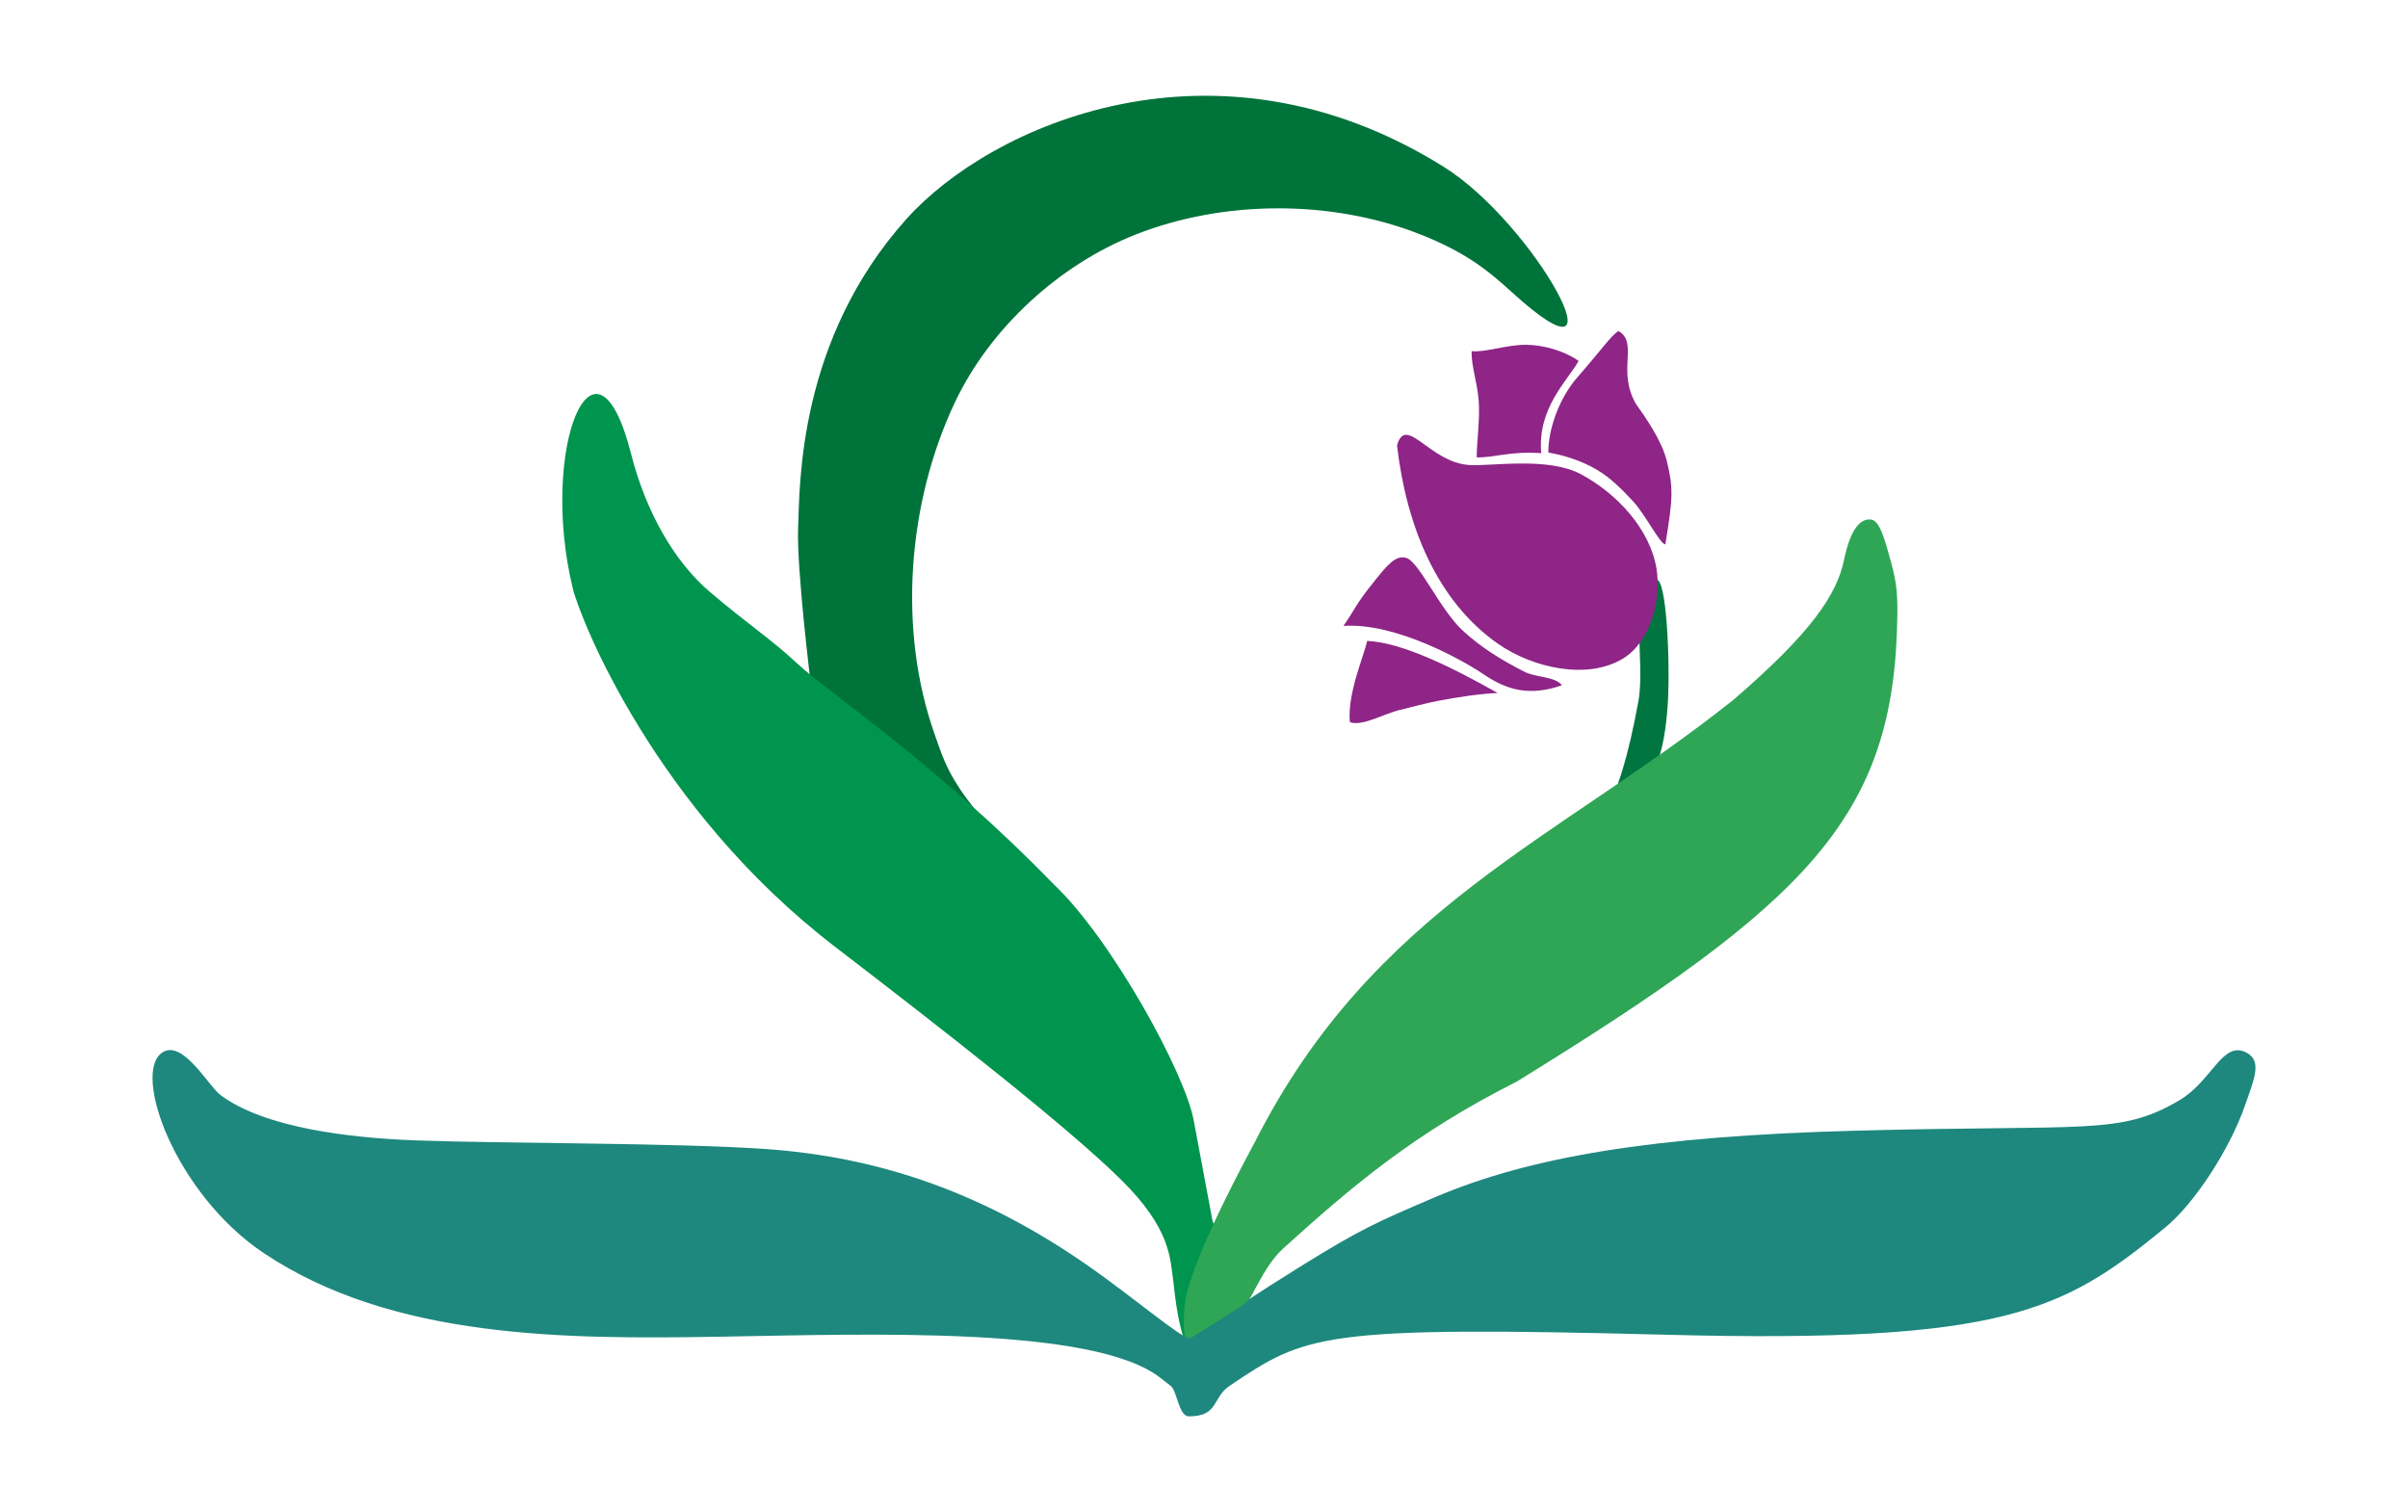 <?xml version="1.0" encoding="UTF-8" standalone="no"?>
<!-- Created with Inkscape (http://www.inkscape.org/) -->

<svg
   width="895.707"
   height="562.538"
   viewBox="0 0 271.361 170.425"
   version="1.1"
   id="svg5"
   xml:space="preserve"
   inkscape:version="1.2.1 (9c6d41e410, 2022-07-14)"
   sodipodi:docname="openherbarium_logo.svg"
   xmlns:inkscape="http://www.inkscape.org/namespaces/inkscape"
   xmlns:sodipodi="http://sodipodi.sourceforge.net/DTD/sodipodi-0.dtd"
   xmlns="http://www.w3.org/2000/svg"
   xmlns:svg="http://www.w3.org/2000/svg"><sodipodi:namedview
     id="namedview7"
     pagecolor="#ffffff"
     bordercolor="#000000"
     borderopacity="0.25"
     inkscape:showpageshadow="false"
     inkscape:pageopacity="0.0"
     inkscape:pagecheckerboard="true"
     inkscape:deskcolor="#d1d1d1"
     inkscape:document-units="mm"
     showgrid="false"
     inkscape:zoom="1.4560754"
     inkscape:cx="586.5081"
     inkscape:cy="251.01722"
     inkscape:window-width="1920"
     inkscape:window-height="1028"
     inkscape:window-x="2553"
     inkscape:window-y="236"
     inkscape:window-maximized="1"
     inkscape:current-layer="layer1"
     showguides="false"
     showborder="false"
     borderlayer="false"
     shape-rendering="crispEdges" /><defs
     id="defs2" /><g
     inkscape:label="Layer 1"
     inkscape:groupmode="layer"
     id="layer1"
     transform="translate(2.723,-93.302)"><path
       style="display:inline;fill:#00733a;fill-opacity:1;stroke-width:1.569"
       d="m 94.918,175.946 c -2.157,-1.732 -6.259,-5.451 -6.259,-5.451 0,0 -1.627,-13.101 -1.44,-17.738 0.194,-4.821 -0.042,-21.099 12.203,-34.77 9.493,-10.599 34.82,-21.948 60.535,-5.893 10.371,6.475 21.132,26.374 7.703,14.148 -2.748,-2.501 -5.239,-4.534 -10.474,-6.579 -9.915,-3.873 -22.032,-3.831 -31.935,0.075 -8.629,3.403 -16.423,10.559 -20.381,18.949 -5.333,11.303 -6.437,25.652 -2.247,37.427 0.919,2.581 1.529,5.016 5.591,9.663 -7.164,-6.004 -8.997,-6.379 -13.294,-9.83 z"
       id="path25553"
       sodipodi:nodetypes="acsssssaasca"
       inkscape:label="arcleaf" /><path
       style="display:inline;fill:#00954e;fill-opacity:1;stroke-width:1.569"
       d="m 129.522,237.878 c -0.397,-2.774 -0.261,-6.043 -5.936,-11.638 -6.188,-6.101 -20.191,-17.009 -32.208,-26.229 -20.26,-15.544 -28.718,-36.921 -29.563,-40.431 -3.816,-15.849 2.54,-31.027 6.577,-15.135 1.712,6.738 4.997,12.254 8.839,15.534 4.313,3.682 6.814,5.244 9.96,8.165 3.898,3.618 15.54,11.153 28.84,24.832 6.48,6.129 14.755,21.194 15.76,26.567 l 2.129,11.373 c 1.835,4.596 2.366,8.15 2.689,10.611 -1.354,1.816 -5.515,11.62 -7.087,-3.648 z"
       id="leftleaf"
       sodipodi:nodetypes="csssssscsccc"
       sodipodi:insensitive="true" /><path
       style="display:inline;fill:#017540;fill-opacity:1;stroke-width:1.569"
       d="m 181.912,172.331 c -2.455,13.483 -4.641,11.517 -1.611,10.643 2.18,-0.629 4.413,-2.189 4.923,-10.38 0.282,-4.52 -0.125,-14.336 -1.336,-13.959 -3.257,1.014 -1.138,9.095 -1.976,13.696 z"
       id="path24351"
       sodipodi:nodetypes="sssss"
       inkscape:label="stem"
       sodipodi:insensitive="true" /><path
       style="display:inline;fill:#2ea656;fill-opacity:1;stroke-width:1.569"
       d="m 138.687,222.032 c 13.336,-26.391 34.305,-34.185 53.936,-49.86 8.7,-7.492 11.634,-11.792 12.456,-15.749 0.732,-3.523 1.85,-4.724 3.079,-4.559 0.954,0.128 1.549,2.312 2.247,4.887 0.633,2.335 0.712,3.61 0.684,5.948 -0.274,22.738 -10.088,32.277 -42.878,52.503 -11.532,5.806 -18.535,11.761 -26.31,18.796 -2.352,2.128 -3.574,5.893 -5.17,7.89 -1.004,1.256 -2.898,4.268 -3.696,4.396 -2.274,0.365 -2.551,-2.737 -2.245,-5.89 0.369,-3.805 4.872,-12.776 7.896,-18.363 z"
       id="path15549"
       sodipodi:nodetypes="ccsssscssssc"
       inkscape:label="rightleaf"
       sodipodi:insensitive="true" /><path
       style="display:inline;fill:#8e2587;fill-opacity:1;stroke-width:1.569"
       d="m 163.122,132.882 c -0.067,1.646 0.627,3.419 0.796,5.617 0.15,1.949 -0.226,4.712 -0.23,6.356 2.043,0.024 3.855,-0.729 7.275,-0.476 -0.465,-5.082 2.986,-8.197 4.21,-10.392 -0.879,-0.68 -3.151,-1.759 -5.833,-1.823 -2.148,-0.051 -4.656,0.88 -6.218,0.717 z m 17.065,34.638 c -4.025,2.463 -10.188,1.059 -14.062,-1.635 -6.881,-4.785 -10.365,-13.252 -11.416,-22.402 1.038,-3.514 3.671,1.962 8.153,2.231 2.525,0.152 8.84,-0.947 12.544,1.022 4.026,2.14 7.826,6.177 8.548,10.679 0.569,3.549 -0.701,8.228 -3.767,10.104 z m -0.529,-36.909 c -0.845,0.533 -1.973,2.189 -4.641,5.241 -1.987,2.273 -3.257,5.726 -3.259,8.452 1.802,0.31 3.757,0.943 5.409,1.903 1.582,0.92 2.9,2.259 4.147,3.599 1.376,1.48 3.041,4.835 3.633,4.853 0.864,-5.252 0.909,-6.339 0.171,-9.377 -0.574,-2.364 -2.486,-5.052 -3.463,-6.423 -2.217,-3.779 0.32,-6.928 -1.997,-8.25 z m -28.31,34.925 c -0.358,1.69 -2.247,5.903 -1.955,9.155 1.373,0.52 3.769,-0.925 5.656,-1.378 1.467,-0.352 2.921,-0.77 4.405,-1.042 2.179,-0.4 4.204,-0.736 6.591,-0.867 -4.873,-2.748 -10.643,-5.677 -14.697,-5.868 z m 4.468,-9.332 c -1.239,-0.453 -2.297,0.921 -3.534,2.448 -2.365,2.918 -2.274,3.299 -3.612,5.197 6.004,-0.414 13.767,4.065 15.782,5.44 2.648,1.808 5.209,2.514 8.84,1.25 -0.795,-1.024 -2.875,-0.845 -4.205,-1.517 -2.514,-1.27 -4.968,-2.773 -7.025,-4.698 -2.493,-2.333 -4.832,-7.603 -6.245,-8.12 z"
       id="path17559"
       sodipodi:nodetypes="cscccsccaacsaaacscaacaccccaacccscscaacs"
       inkscape:label="flower"
       sodipodi:insensitive="true" /><path
       style="display:inline;fill:#1e887e;fill-opacity:1;stroke-width:1.569"
       d="m 128.024,248.584 c -7.489,-5.825 -32.68,-4.914 -49.442,-4.628 -17.464,0.298 -37.021,0.298 -51.549,-9.397 -10.044,-6.703 -14.98,-20.492 -11.414,-22.665 2.314,-1.41 5.142,3.824 6.526,4.847 4.98,3.682 14.486,4.815 22.012,5.092 9.832,0.362 28.727,0.265 39.059,0.948 12.659,0.838 25.222,4.71 38.611,14.567 5.283,3.889 9.197,7.214 9.67,6.742 12.676,-7.906 -0.063,-0.285 12.423,-8.105 6.791,-4.204 8.458,-4.917 14.959,-7.701 10.814,-4.63 24.753,-6.935 47.455,-7.543 26.363,-0.706 29.795,0.524 36.507,-3.409 3.751,-2.198 4.896,-6.857 7.629,-5.372 1.759,0.955 0.82,3.017 -0.226,6 -1.703,4.855 -5.621,10.957 -8.992,13.716 -11.422,9.347 -17.998,13.057 -56.113,12.065 -39.135,-1.018 -40.691,-0.036 -49.314,5.769 -1.969,1.326 -1.189,3.439 -4.587,3.425 -1.123,-0.005 -1.323,-2.88 -2.023,-3.424 z"
       id="path179"
       sodipodi:nodetypes="ssssssssccsssasssssss"
       inkscape:label="baseleaves" /></g></svg>
